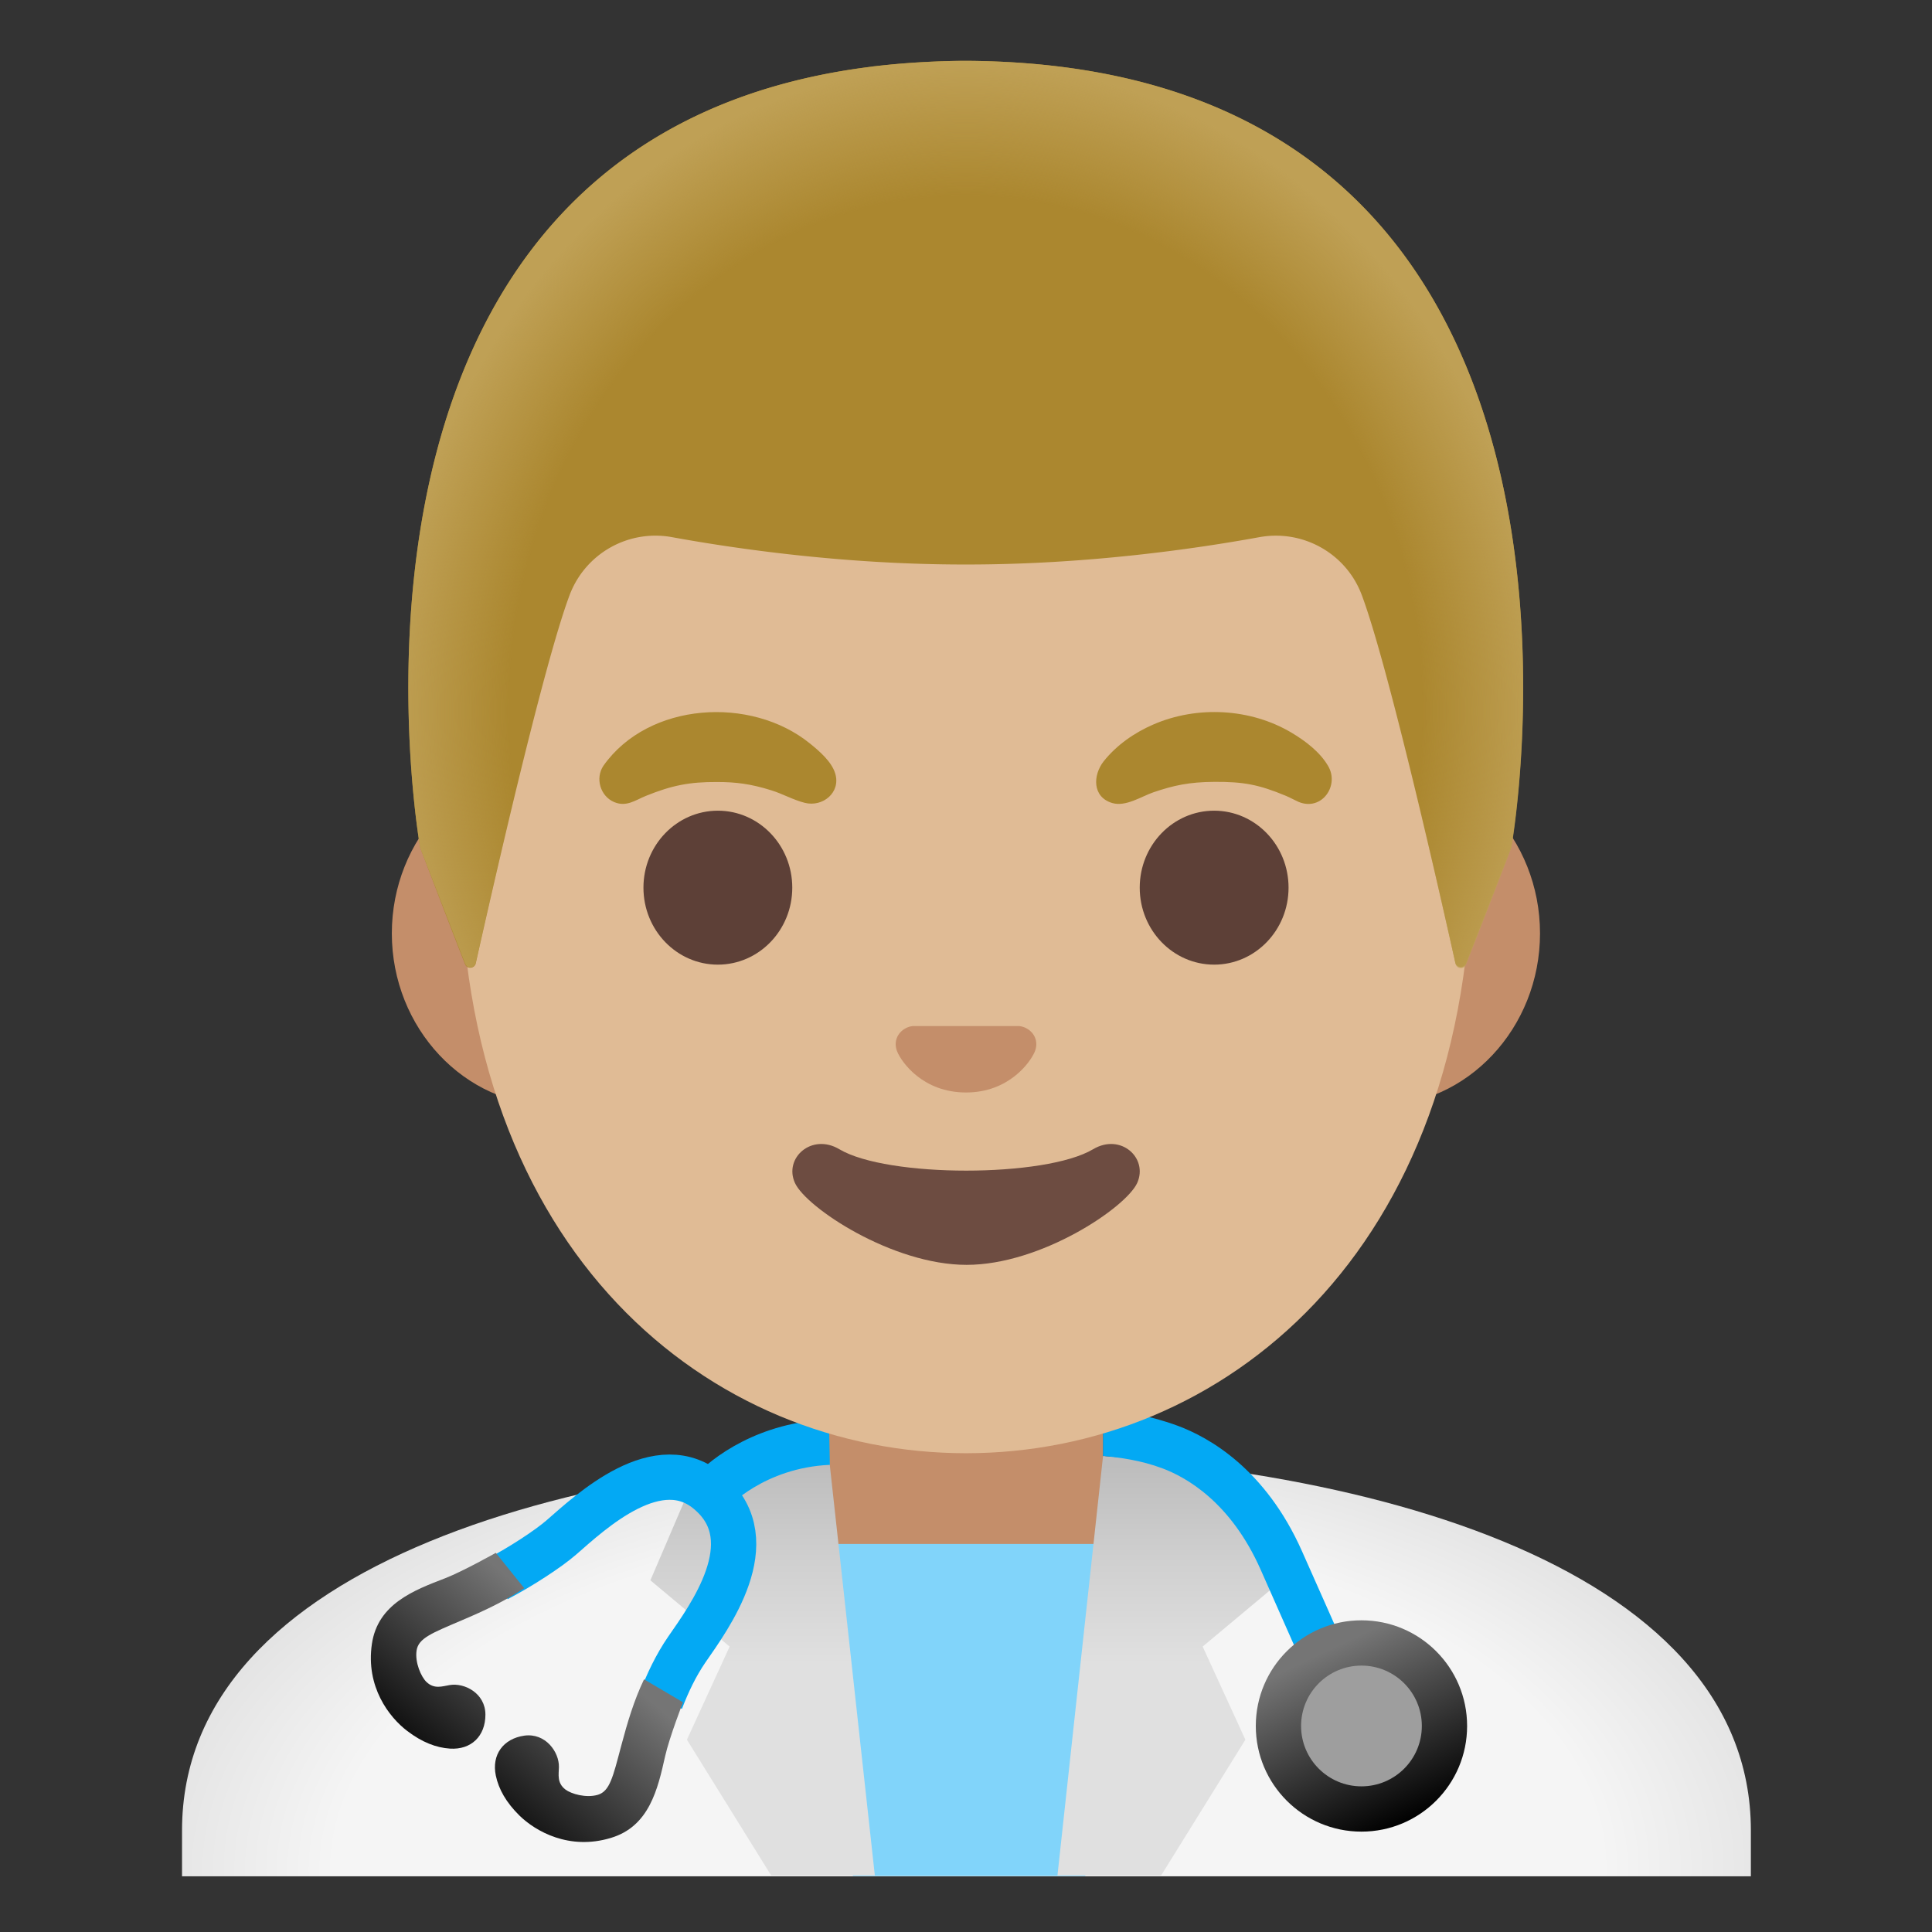 <svg xmlns="http://www.w3.org/2000/svg" viewBox="0 0 128 128" width="512px" height="512px"><rect x="0" y="0" width="128" height="128" fill="#333333" stroke="none"/><radialGradient id="a" cx="64.139" cy="4.176" r="69.458" gradientTransform="matrix(-1.08 .004 .003 .584 133.402 121.097)" gradientUnits="userSpaceOnUse"><stop offset=".559" stop-color="#f5f5f5"/><stop offset="1" stop-color="#c6c6c6"/></radialGradient><path d="M64.03 96.21c-25.51.07-51.97 7.33-51.97 25.06v3.04H116v-3.04c0-17.73-26.46-24.99-51.97-25.06z" fill="url(#a)"/><path d="M54.92 90.39v20.96c0 5.26 3.7 9.53 8.26 9.53h1.65c4.56 0 8.26-4.26 8.26-9.53V90.39H54.92z" fill="#c48e6a"/><path fill="#81d4fa" d="M52.66 102.29l3.85 22H71.9l3.44-22z"/><linearGradient id="b" gradientUnits="userSpaceOnUse" x1="26.655" y1="10.967" x2="26.655" y2="31.17" gradientTransform="rotate(180 52.079 64)"><stop offset=".335" stop-color="#e0e0e0"/><stop offset=".668" stop-color="#d0d0d0"/><stop offset=".987" stop-color="#bdbdbd"/></linearGradient><path d="M73.08 96.46c5.92.43 8.72.94 8.72.94l3.13 7.3-5.25 4.39 2.83 6.17-5.58 8.99h-6.87l3.02-27.79z" fill="url(#b)"/><linearGradient id="c" gradientUnits="userSpaceOnUse" x1="12.773" y1="10.967" x2="12.773" y2="31.17" gradientTransform="matrix(1 0 0 -1 37.757 128)"><stop offset=".335" stop-color="#e0e0e0"/><stop offset=".668" stop-color="#d0d0d0"/><stop offset=".987" stop-color="#bdbdbd"/></linearGradient><path d="M54.91 96.46c-5.92.43-8.69.94-8.69.94l-3.13 7.3 5.25 4.39-2.83 6.17 5.58 8.99h6.87l-3.05-27.79z" fill="url(#c)"/><path d="M32.94 104.62c1.57-.82 3.4-2.02 4.25-2.76 1.92-1.67 6.47-5.97 9.86-2.94 3.66 3.21-.1 8.27-1.55 10.37-.72 1.05-1.27 2.21-1.72 3.39" fill="none" stroke="#03a9f4" stroke-width="3" stroke-miterlimit="10"/><linearGradient id="d" gradientUnits="userSpaceOnUse" x1="34.007" y1="23.223" x2="24.6" y2="12.391" gradientTransform="matrix(1 0 0 -1 0 128)"><stop offset="0" stop-color="#757575"/><stop offset="1"/></linearGradient><path d="M29.79 111.64c-.49.08-1.02.29-1.54-.21-.34-.33-.77-1.27-.65-2.08.12-.82 1.03-1.16 2.97-1.99 1.51-.64 2.9-1.29 4.16-2.14l-1.88-2.34s-2.17 1.22-3.35 1.68c-2.09.8-4.47 1.71-4.86 4.35-.42 2.84 1.14 4.86 2.34 5.77.98.75 1.92 1.11 2.83 1.17 1.41.09 2.35-.83 2.35-2.25s-1.39-2.13-2.37-1.96z" fill="url(#d)"/><linearGradient id="e" gradientUnits="userSpaceOnUse" x1="42.813" y1="15.575" x2="33.406" y2="4.744" gradientTransform="matrix(1 0 0 -1 0 128)"><stop offset="0" stop-color="#757575"/><stop offset="1"/></linearGradient><path d="M37.03 117.07c-.01.5-.14 1.05.43 1.49.38.29 1.37.58 2.15.35.79-.24 1-1.18 1.54-3.22.42-1.58.86-3.06 1.52-4.43l2.58 1.52s-.9 2.32-1.18 3.56c-.49 2.19-1.05 4.67-3.61 5.43-2.75.83-4.98-.44-6.05-1.49-.88-.87-1.37-1.74-1.56-2.64-.29-1.38.49-2.45 1.89-2.65 1.41-.19 2.31 1.09 2.29 2.08z" fill="url(#e)"/><path d="M54.92 94.05c-4.54.14-7.77 2.46-9.01 3.9l2.27 1.96c.03-.03 2.44-2.67 6.8-2.86l-.06-3zM86.26 102.77c-2.43-5.47-6.19-7.55-8.21-8.3-1.85-.69-3.65-.97-4.97-1.08v3.07c1.08.1 2.49.28 3.93.82 1.58.59 4.53 2.24 6.51 6.71 2.78 6.26 3.48 7.89 3.49 7.89l2.75-1.19s-.7-1.63-3.5-7.92z" fill="#03a9f4"/><linearGradient id="f" gradientUnits="userSpaceOnUse" x1="87.856" y1="18.604" x2="93.231" y2="7.229" gradientTransform="matrix(1 0 0 -1 0 128)"><stop offset="0" stop-color="#757575"/><stop offset="1"/></linearGradient><circle cx="90.2" cy="114.35" r="7" fill="url(#f)"/><circle cx="90.2" cy="114.35" r="4" fill="#9e9e9e"/><g><path d="M91.33 50.43H36.67c-5.89 0-10.71 5.14-10.71 11.41s4.82 11.41 10.71 11.41h54.65c5.89 0 10.71-5.14 10.71-11.41s-4.81-11.41-10.7-11.41z" fill="#c48e6a"/></g><g><path d="M64 11.07c-17.4 0-33.52 18.61-33.52 45.4 0 26.64 16.61 39.81 33.52 39.81S97.52 83.1 97.52 56.46c0-26.78-16.12-45.39-33.52-45.39z" fill="#e0bb95"/></g><g fill="#ab872f"><path d="M39.98 50.73c2.99-4.23 9.78-4.63 13.67-1.48.62.5 1.44 1.2 1.68 1.98.4 1.27-.82 2.26-2.01 1.96-.76-.19-1.47-.6-2.22-.83-1.37-.43-2.36-.55-3.59-.55-1.82-.01-2.99.22-4.72.92-.71.29-1.29.75-2.1.41-.92-.39-1.27-1.58-.71-2.41zM86.04 53.13c-.29-.13-.57-.29-.86-.41-1.78-.74-2.79-.93-4.72-.92-1.7.01-2.71.24-4.04.69-.81.28-1.84.98-2.74.71-1.32-.4-1.28-1.84-.56-2.76.86-1.08 2.04-1.9 3.29-2.44 2.9-1.26 6.44-1.08 9.17.55.89.53 1.86 1.26 2.4 2.18.79 1.3-.4 3.03-1.94 2.4z"/></g><g fill="#5d4037"><ellipse cx="47.56" cy="58.81" rx="4.93" ry="5.1"/><ellipse cx="80.44" cy="58.81" rx="4.93" ry="5.1"/></g><path d="M72.42 76.14c-3.18 1.89-13.63 1.89-16.81 0-1.83-1.09-3.7.58-2.94 2.24.75 1.63 6.44 5.42 11.37 5.42s10.55-3.79 11.3-5.42c.75-1.66-1.09-3.33-2.92-2.24z" fill="#6d4c41"/><path d="M67.86 68.06c-.11-.04-.21-.07-.32-.08h-7.08c-.11.01-.22.04-.32.08-.64.26-.99.92-.69 1.63.3.71 1.71 2.69 4.55 2.69s4.25-1.99 4.55-2.69c.3-.71-.05-1.37-.69-1.63z" fill="#c48e6a"/><g><path d="M64 4.03h-.04c-45.43.24-36.12 52.14-36.12 52.14s2.04 5.35 2.97 7.71c.13.34.63.3.71-.05.97-4.34 4.46-19.73 6.22-24.41a6.075 6.075 0 0 1 6.79-3.83c4.45.81 11.55 1.81 19.37 1.81h.16c7.82 0 14.92-1 19.37-1.81 2.9-.53 5.76 1.08 6.79 3.83 1.75 4.66 5.22 19.96 6.2 24.36.08.36.58.39.71.05l2.98-7.67c.02.01 9.33-51.89-36.11-52.13z" fill="#ab872f"/><radialGradient id="g" cx="63.983" cy="80.901" r="38.093" gradientTransform="matrix(1 0 0 -1.128 0 138.37)" gradientUnits="userSpaceOnUse"><stop offset=".794" stop-color="#bfa055" stop-opacity="0"/><stop offset="1" stop-color="#bfa055"/></radialGradient><path d="M100.13 56.17S109.44 4.27 64 4.03h-.04c-.71 0-1.4.02-2.08.05-1.35.06-2.66.16-3.92.31h-.04c-.09.01-.17.03-.26.04-38.24 4.81-29.82 51.74-29.82 51.74l2.98 7.68c.13.34.62.31.7-.05.98-4.39 4.46-19.71 6.22-24.37a6.075 6.075 0 0 1 6.79-3.83c4.45.81 11.55 1.81 19.37 1.81h.16c7.82 0 14.92-1 19.37-1.81 2.9-.53 5.76 1.08 6.79 3.83 1.76 4.68 5.25 20.1 6.21 24.42.08.36.57.39.7.05.95-2.36 3-7.73 3-7.73z" fill="url(#g)"/></g></svg>